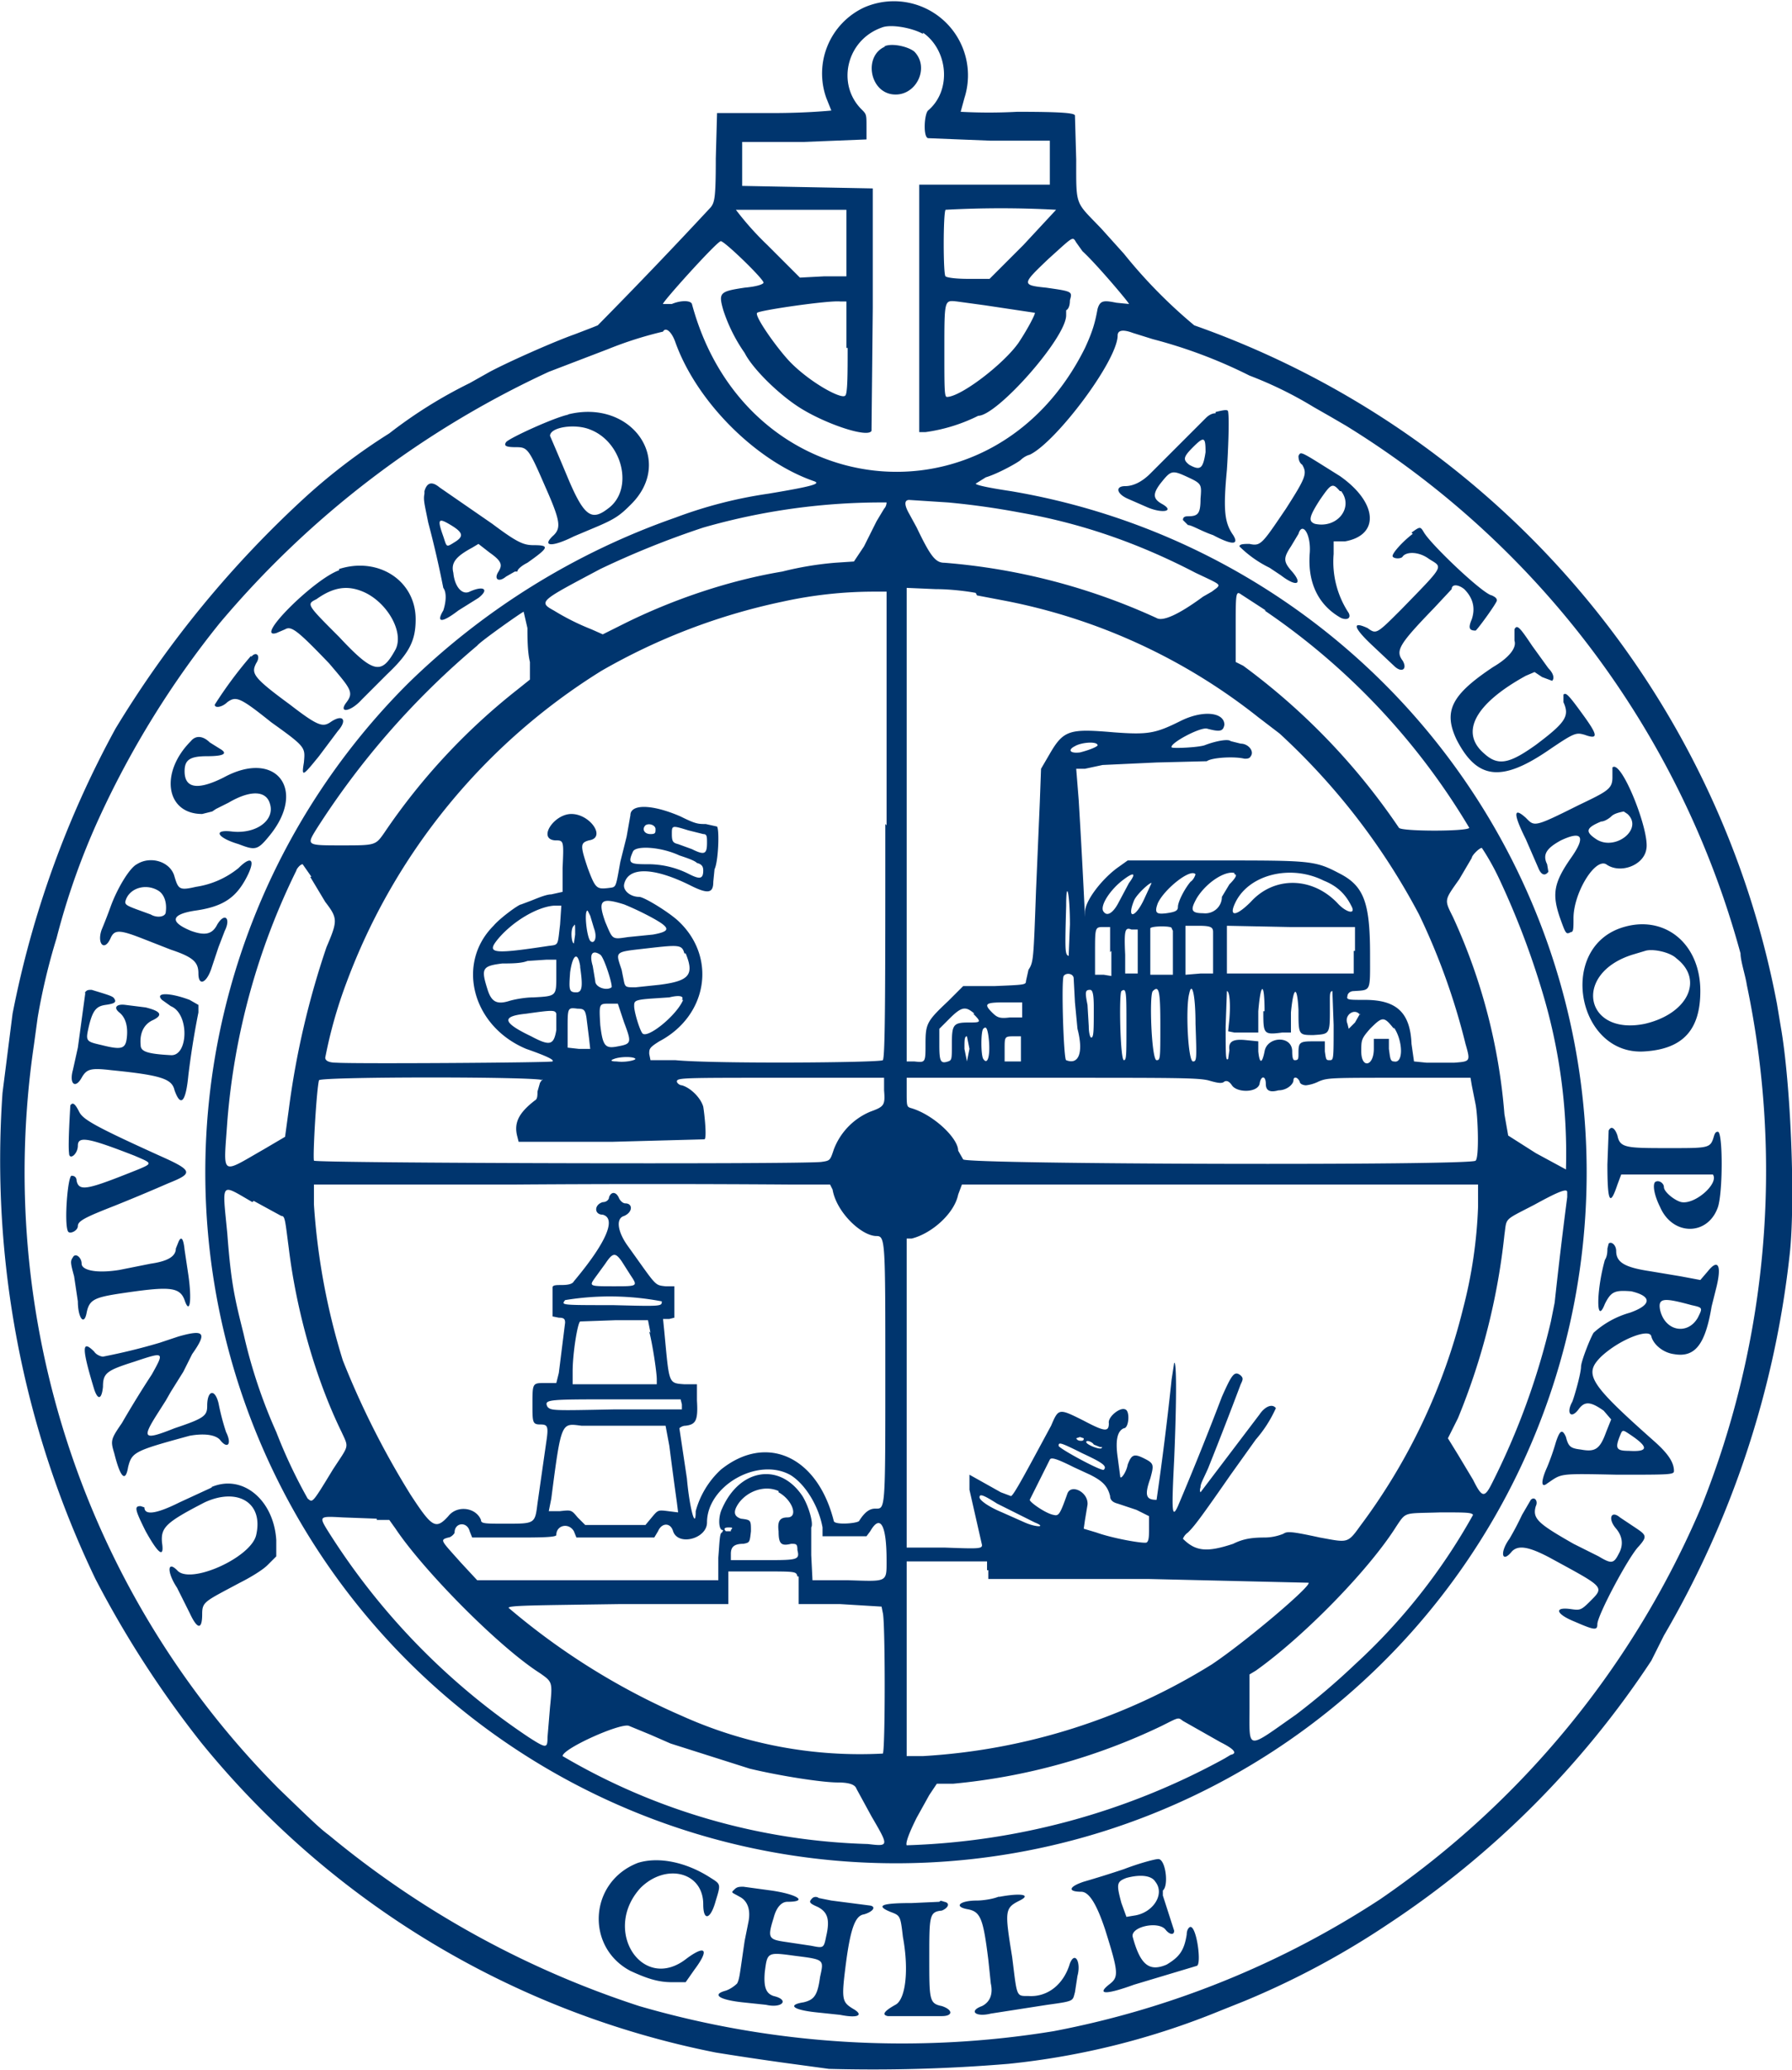 <svg xmlns="http://www.w3.org/2000/svg" width="142.7" height="164.8" display="block">
  <path fill="#00356e" fill-rule="evenodd" d="M68.8.6a5.8 5.8 0 0 0-3 7.2l.4 1s-1.9.2-4.6.2h-4.5l-.1 3.6c0 3.2-.1 3.5-.4 3.9a435.2 435.2 0 0 1-9 9.4l-.5.2-1.3.5c-1.7.6-5.3 2.2-6.8 3l-1.6.9a36.9 36.9 0 0 0-6.4 4 47.3 47.3 0 0 0-6.6 5A84 84 0 0 0 9.2 58 78.7 78.7 0 0 0 1 80.7L.2 87a77 77 0 0 0 7.4 38.7 81.7 81.7 0 0 0 8.4 13 70.4 70.4 0 0 0 41 24.7 248 248 0 0 0 6.8 1l2.2.3a130 130 0 0 0 14.3-.4 60.6 60.6 0 0 0 16.8-4.2l2-.8a65.6 65.6 0 0 0 11.4-6.1 73.6 73.6 0 0 0 21-21l1-2a76.6 76.6 0 0 0 10-30.2c.5-4.2.1-13.8-.7-18.3l-.3-1.8a71.4 71.4 0 0 0-46.4-54 40 40 0 0 1-5.6-5.7l-1.8-2c-2.1-2.2-2-1.7-2-5.5l-.1-3.5c0-.2-1-.3-4.6-.3a41 41 0 0 1-4.5 0l.3-1.1a5.9 5.9 0 0 0-8-7.2m4.7 2c2 1.4 2.3 4.6.4 6.2-.3.3-.4 2.1 0 2.2l5 .2h4.7v3.5H73.2v19.7h.5a13.5 13.5 0 0 0 4.2-1.3c1.5 0 7-6.2 7-8v-.4c.2-.1.3-.4.3-.8.2-.7.2-.7-1.9-1-2-.2-1.9-.3.2-2.3 2-1.8 1.9-1.8 2.2-1.3l.5.7c1.1 1 3.8 4.2 3.7 4.2l-1-.1c-1-.2-1.3-.2-1.5.5-.2 1.1-.4 1.8-1 3.1-7.3 14.7-27 12.5-31.3-3.5-.1-.3-.9-.3-1.6 0h-.7c-.2 0 4.3-5 4.6-5 .3 0 3.4 3 3.4 3.3 0 .1-.4.3-1.5.4-2 .3-2.1.4-1.7 1.8a12.9 12.9 0 0 0 1.7 3.4c.6 1.2 2.6 3.2 4.3 4.3 2 1.3 5.5 2.5 5.8 1.9l.1-9.8V15l-5.2-.1-5.2-.1v-3.5H64l5-.2v-1c0-1 0-1-.4-1.4-2-2-1.2-5.5 1.6-6.5.7-.3 2.4 0 3.3.5m-3 1c-1.7.7-1.3 3.5.5 3.8 1.9.3 3.1-2.1 1.8-3.4-.5-.4-1.8-.7-2.4-.4m-3 15.8V22h-1.8l-1.9.1-2.6-2.6a23.6 23.6 0 0 1-2.5-2.8h8.8v2.7m16.7-2.7l-2.6 2.8-2.7 2.7h-1.7c-1 0-1.7-.1-1.8-.2-.2 0-.2-5.1 0-5.3a81 81 0 0 1 8.8 0m-16.6 11c0 2 0 3.7-.2 3.8-.3.3-2.7-1-4.3-2.6-1-1-3-3.8-2.7-4 .2-.2 5.7-1 6.6-.9h.5v3.7m11-3.4l4 .6c.1 0-.5 1.2-1.3 2.4-1.2 1.7-4.6 4.3-5.7 4.3-.2 0-.2-.7-.2-3.7 0-4.1 0-4 1-3.9l2.2.3m-24.6 3c1.7 4.7 6.4 9.4 11 11 .6.2 0 .4-3.6 1a35.4 35.4 0 0 0-7.4 1.9 57.7 57.7 0 0 0-21.3 13.2 55 55 0 1 0 48-15.3c-2-.3-2.8-.5-2.8-.6l.8-.5c1-.3 2.6-1.2 2.8-1.4 0 0 .3-.3.7-.4 2.1-1 7-7.5 7-9.5 0-.4.4-.5 1.2-.2l1.6.5a39 39 0 0 1 7.7 2.9 31 31 0 0 1 5.1 2.5l1.4.8 1.2.7a71.3 71.3 0 0 1 31.4 42c0 .6.4 1.8.5 2.5a72 72 0 0 1-3.6 41.5 72 72 0 0 1-25.6 31.3 72.1 72.1 0 0 1-26 10.5 75 75 0 0 1-33-2 75.2 75.2 0 0 1-24.7-13.6c-.8-.6-1.4-1.2-4-3.7A69.6 69.6 0 0 1 2.7 83.2L3 81a49.8 49.8 0 0 1 1.5-6.3 57.2 57.2 0 0 1 3.4-9.6 73.6 73.6 0 0 1 9.6-15.5 75.8 75.8 0 0 1 26.2-20l4.7-1.8a30 30 0 0 1 4.4-1.4c.2-.4.7 0 1 .9m43 5.6c-.4 0-.7.3-.8.4l-2 2-2.4 2.4c-.7.7-1.4 1-2 1-.8 0-.7.6.2 1l1.6.7c1.2.5 2.2.3 1.1-.3-.7-.4-.7-.8-.1-1.6.8-1 .9-1.1 2-.6 1.3.6 1.3.6 1.2 1.8 0 1.2-.2 1.4-1 1.4-.3 0-.4.1-.4.3l.4.4c.3 0 1.1.5 2 .8 1.5.8 2.1.8 1.6 0-.7-1-.8-2-.5-5.2.1-1.5.2-4 .1-4.6 0-.2-.2-.2-1 0m-51.5.2c-1.1.2-4.8 1.9-5 2.2-.2.3 0 .4.8.4.9 0 1 .1 2.3 3.1 1.2 2.7 1.3 3.3.7 3.9-1 .9-.2 1 1.6.1l1.9-.8c1.4-.6 1.8-.9 2.6-1.7 3.6-3.5.1-8.5-5-7.2m1.8 1.2c2.6 1 3.5 4.8 1.4 6.3-1.3 1-1.9.6-3.2-2.5a277.2 277.2 0 0 0-1.4-3.3c0-.7 2-1 3.2-.5M96 36c-.2 1.3-.4 1.5-1.3 1-.5-.4-.5-.6.3-1.4.9-.9 1-.8 1 .4m7.4.3c0 .1 0 .5.3.7.4.7.3 1-1.3 3.5-1.9 2.8-2 3-2.9 2.8-.4 0-.8 0-.8.2a9 9 0 0 0 2.4 1.7l.9.6c1.3 1 1.8.7.8-.4-.6-.7-.6-1 0-1.9l.6-1c.3-1 1 0 .9 1.5-.2 2.4.7 4.2 2.5 5.2.5.2.8 0 .6-.4a7.4 7.4 0 0 1-1.2-4.7v-1h.9c2.8-.5 2.6-3.1-.4-5.2-3.2-2-3.1-2-3.3-1.6m-69.6 3c-.1.5 0 .8.3 2.3a81.2 81.2 0 0 1 1.2 5.2c.3.4.2 1.2 0 1.8-.6 1-.1 1 1.2 0l1.6-1c.9-.7.4-1-.7-.5-.6.3-1.2-.4-1.3-1.5-.2-.8.2-1.3 1.5-2l.5-.3.9.7c1 .7 1 1 .7 1.5-.4.6 0 .9.6.4l.7-.4h.2c0-.2.4-.5.8-.7 1.7-1.2 1.8-1.4.5-1.4-.8 0-1.3-.2-3.3-1.7L35 38.8c-.6-.5-1-.4-1.2.3m73 0c1 1.3-.3 3-2.1 2.6-.5-.2-.5-.5.4-1.9.9-1.3 1-1.4 1.6-.7m-36.1.9s0 .3-.2.5l-.6 1-1 2-.8 1.2-1.5.1a25.9 25.9 0 0 0-4.2.7c-4.2.7-8.7 2.2-12.7 4.2l-1.6.8-.9-.4a19 19 0 0 1-3-1.5c-1.3-.7-1-.8 3.7-3.3A70 70 0 0 1 56 42 51.5 51.5 0 0 1 70.6 40m4.9 0a61.6 61.6 0 0 1 5.7.8c4.6.8 9.2 2.3 14 4.8 1.9.9 2 .9 1.7 1.2l-.4.3-.7.4c-1.9 1.4-3.2 2-3.7 1.7a50 50 0 0 0-16.9-4.4c-.7 0-1.1-.5-2.2-2.8l-.6-1.1c-.4-.7-.4-1.1 0-1.1l3.1.2m-39.6 1.8c1 .6 1 .9.4 1.3-.8.5-.7.5-1-.4-.5-1.4-.4-1.5.6-.9m76.6.7c-.8.6-1.7 1.6-1.6 1.8.1.2.7.2.8 0 .3-.4 1.3-.4 2.1.2 1.1.7 1.3.4-2.2 4-2 2-2 2-2.7 1.5-1.3-.6-1.1 0 .4 1.4L111 53c.6.6 1.1.3.7-.4-.6-.8-.3-1.3 2.5-4.2l1.4-1.5c0-.4.5-.4 1 0 .7.7.9 1.5.6 2.4-.3.7-.2.9.3.9.1 0 1.7-2.2 1.7-2.4 0-.2-.2-.3-.4-.4-.7-.1-4.8-4-5.4-5-.3-.5-.3-.5-1 0M27 45.4c-2 .7-6.8 5.5-5 5l.7-.3c.5-.3 1 .1 3.5 2.7 1.7 2 2 2.3 1.4 3.1-.7.9.3.8 1.2-.2l2-2c1.8-1.7 2.3-2.7 2.3-4.4 0-3.1-3-5-6.1-4m1.9 1.8c1.9.8 3.3 3.2 2.6 4.6-1.1 2-1.7 2-4.5-1-2.6-2.6-2.6-2.6-1.8-3 1.4-1 2.5-1.1 3.7-.6m41.6 18.5c0 12.8 0 18.6-.2 18.8-.2.2-13.4.3-16.5 0h-2l-.1-.5c0-.4 0-.5.8-1 3.8-2 4.6-6.6 1.6-9.5-.7-.7-2.8-2-3.2-2-.7 0-1.3-.5-1.2-1C50 69 52 69 55 70.5c1.4.7 1.8.6 1.8-.3l.1-1c.3-.6.4-3.1.2-3.4l-.9-.2c-.6 0-.8 0-2-.6-2.3-1-4-1-4-.1l-.3 1.7-.5 2c-.4 2.2-.3 2-1 2.1-.9.1-1 0-1.6-1.6-.6-1.8-.6-2 .1-2.2 1.4-.2.1-2.1-1.4-2.1-1.4 0-2.7 2-1.3 2.1.7 0 .7 0 .6 2.2V71l-.9.2c-.4 0-1.1.3-1.6.5l-.8.3c-.2 0-1.7 1.1-2.2 1.7-3 3-1.7 8 2.6 9.8 2 .7 2.2.9 2.1 1-.1.1-16 .2-17.2.1-.7 0-.9-.2-.9-.4a36.7 36.7 0 0 1 1.7-6 49.5 49.5 0 0 1 20.3-24.8 49.2 49.2 0 0 1 14.4-5.5 34 34 0 0 1 7.3-.8h1v18.6m7.2-18.3l2.1.4a46.7 46.7 0 0 1 20.3 9.3l1.7 1.3a53.5 53.5 0 0 1 11.1 14.4 53 53 0 0 1 3.7 10.3c.4 1.4.4 1.4-.9 1.5h-2.2l-1-.1-.2-1.4c-.1-2.5-1.2-3.5-3.7-3.5-1.3 0-1.5 0-1.4-.3 0-.2.2-.4.5-.4 1.4-.1 1.3.1 1.3-2.9 0-4.2-.5-5.5-2.5-6.5-1.9-1-2.3-1-9.8-1h-7l-.7.5c-1.3.9-2.7 2.7-2.7 3.6v.4a715 715 0 0 0-.5-9.3l-.2-2.5h.7l1.4-.3 4.3-.2 4-.1c.4-.3 2.2-.4 3-.2.2 0 .4 0 .5-.2.3-.4-.2-1-.8-1L98 59c-.2-.2-1.2 0-2 .3-.4.2-2.6.3-2.7.2-.2-.3 2.2-1.6 2.8-1.5 1.1.3 1.3.2 1.4-.3 0-1-1.7-1.2-3.5-.3-2 1-2.6 1.1-5.3.9-3.5-.3-4-.2-5.1 1.7l-.7 1.2-.1 2.7-.3 7c-.2 5.5-.2 5.7-.6 6.3l-.2.9c0 .3-.1.3-2.5.4h-2.5l-1.2 1.2c-1.7 1.6-1.8 1.8-1.8 3.4 0 1.5 0 1.5-.9 1.4h-.6V46.8l2.3.1c1.3 0 2.7.2 3.2.3m23 1.4A54.7 54.7 0 0 1 117 65.9c-.1.3-5.4.3-5.6 0A52.5 52.5 0 0 0 99 53l-.6-.3V50c0-2.6 0-3 .4-2.7l2 1.3M42 50c0 .7 0 1.9.2 2.7v1.4l-1 .8a50.4 50.4 0 0 0-10.6 11.4c-.7 1-.7 1-3.4 1-2.8 0-2.8 0-2-1.3a64.2 64.2 0 0 1 12.8-14.6c.2-.3 3.6-2.7 3.7-2.7l.3 1.3m78.6 0v1c.2.6-.5 1.4-1.7 2.1-3.3 2.2-4 3.5-2.9 5.8 1.6 3.1 3.5 3.4 7.2.9 2.2-1.5 2.3-1.5 3-1.3 1.1.4 1 0 0-1.4-1.3-1.8-1.5-2-1.7-1.8v.6c.5 1.1.2 1.6-2.2 3.4-2.1 1.5-3 1.7-4.1.7-2-1.7-.7-4 3.3-6.2l.7-.3.6.4.8.3c.2-.2.1-.6-.3-1l-1.3-1.8c-1-1.5-1.2-1.7-1.4-1.3M20 52.2a33.1 33.1 0 0 0-2.9 3.9c0 .3.6.2 1-.2.7-.5 1-.4 3.5 1.6 2.8 2 2.7 2 2.6 3.2-.2 1.2-.1 1.1 1.2-.5l1.5-2c.8-.9.4-1.4-.6-.7-.6.4-1 .3-3.2-1.4-3-2.2-3.1-2.5-2.7-3.3.4-.6 0-1-.4-.5M15.2 59c-2.5 2.5-2 5.8.9 5.8l.8-.2.3-.2 1-.5c1.7-1 3-1 3.3.1.4 1.3-1.1 2.4-3 2.2-1.6-.2-1.2.5.5 1 1.3.5 1.5.5 2.4-.6 3.1-3.7.6-7-3.6-4.7-2 1-3.1.9-3.1-.5 0-.9.4-1.2 1.8-1.2 1.3 0 1.7-.2 1-.6l-.8-.5c-.5-.5-1.1-.6-1.5-.1m72.2.3c.1.1-.6.4-1.4.6-.8.1-1-.2-.4-.5.5-.3 1.7-.4 1.8-.1m41 1.8v.8c0 .9-.4 1.1-2.7 2.2-3.6 1.8-3.5 1.7-4.2 1-1-.9-1-.3 0 1.7l1 2.3c.2.5.5.7.8.3l-.1-.6c-.4-.8 0-1.3 1.1-1.9 1.7-.8 2-.3.8 1.4-1.4 2-1.5 2.9-.9 4.7.5 1.4.5 1.4.9 1.2.2 0 .2-.3.2-1.1 0-2 1.7-4.8 2.6-4.3 1.1.8 3 .1 3.2-1.2.3-1.4-2-7.2-2.7-6.5m1.2 3.7c1.3 1.2-1 3-2.5 2-.9-.6-.8-.9.4-1.4.3 0 .7-.3.8-.4.2-.2.5-.3 1-.4l.3.2M52.2 66c0 .3 0 .4-.4.4-.5 0-.7-.4-.4-.7.3-.2.8 0 .8.3m2.6.1l1.2.3c.3 0 .3.2.3.7 0 .9-.2 1-1.2.5l-1.1-.4c-.4-.1-.5-.2-.5-.8 0-.7 0-.7 1.3-.3m-.7 2c.6.2 1.2.4 1.4.6.4.1.5.3.5.6 0 .7-.3.7-1.1.3a7.2 7.2 0 0 0-3.4-.8c-1.4 0-1.5-.1-1.1-1 .2-.5 2.2-.4 3.7.3m65.3 1.9a64.7 64.7 0 0 1 3.4 8.9 44.6 44.6 0 0 1 1.9 14.2l-2.4-1.3-2.2-1.4-.3-1.7a46.2 46.2 0 0 0-4.1-15.7c-.7-1.4-.7-1.3.5-3l1-1.7c0-.2.6-.8.8-.8 0 0 .7 1 1.4 2.5M10.9 68.8c-.6.3-1.6 2-2.1 3.4a39 39 0 0 1-.7 1.8c-.4 1.1.2 1.8.7.7.3-.7.7-.7 2.5 0l2.3.9c1.8.6 2.2 1 2.2 1.9 0 1 .6.8 1-.3l.6-1.8.5-1.3c.5-1 0-1.5-.6-.5-.4.8-1 .9-2.1.5-1.7-.7-1.6-1.3.3-1.6 2.2-.3 3.2-1 4-2.4.9-1.6.6-2.1-.5-1a7 7 0 0 1-3.4 1.5c-1.3.3-1.4.2-1.7-.8-.3-1.2-1.9-1.7-3-1m13.8 1l1.2 2c1 1.3 1 1.5.1 3.6A66.7 66.7 0 0 0 23 88.3l-.3 2.2-1.7 1c-3.5 2-3.2 2.2-2.9-2.2a55 55 0 0 1 5.5-20c0-.1.3-.5.5-.5l.7 1m70.4-.2s-.1.4-.4.6c-.5.6-1 1.6-1 2 0 .3-.2.4-.9.5-.8.1-1 0-.7-.8.5-1.1 2.6-2.8 3-2.3m3.1 0c.2 0 .2.2-.4.8l-.6 1c0 .8-.7 1.4-1.5 1.3-1 0-1-.3-.5-1.2.8-1.3 2.3-2.2 3-2m7.1.6c1 .4 1.7 1 2.2 2 .4.7-.3.6-1-.1-2-2.2-5.1-2.3-7-.2-1.2 1.2-1.8 1.2-1.2 0 1.1-2.2 4.4-3 7-1.7m-15.5.2l-.8 1.5c-.4.8-.9 1.2-1.2.8-.4-.4.5-1.8 1.6-2.6.8-.6 1-.5.4.3m1.2 1.3c-.7 1.5-1.4 1.6-.8.1.2-.5 1.3-1.5 1.4-1.4l-.6 1.3m-78.5-.7c.5.3.7 1 .6 1.7 0 .4-.7.5-1.2.2l-1.1-.4c-.8-.3-1-.4-.9-.7.3-1 1.6-1.4 2.6-.8m72.6 2.7l-.1 2.5c-.3-.1-.3-.4-.2-4 0-2.2.3-1 .3 1.5M49.7 72c1 .4 2.6 1.2 3.1 1.6.5.4.3.6-.8.8l-2 .2c-1.3.2-1.2.2-1.8-1.2-.6-1.7-.4-2 1.5-1.4m-5.1 1.6c-.2 1.7-.1 1.6-.9 1.7-4.6.7-5 .6-4-.6 1.2-1.4 3.1-2.5 4.4-2.6h.6l-.1 1.5m2.4-.7l.3 1c.3.8 0 1.3-.3 1-.3-.4-.5-2.5-.2-2.4l.2.4m-1.2 1.5l-.1.7c-.2 0-.3-1.2 0-1.4.1-.2.1-.1.1.7m83.2-.5c-5 1.8-3.3 10.2 2 9.8 3-.2 4.4-1.7 4.4-4.8 0-3.9-3-6.2-6.4-5m-40.5 1.8v2l-.6-.1h-.7v-1.8c0-2 0-2 .7-2h.5v2m2.2-.1v1.8h-1V76c-.1-2 0-2.2.5-2h.5v1.8m2.8-1.7V77.6H91.6v-1.7-2c.1-.2 1.8-.2 1.7 0m3.3.3v3.3h-1l-1.2.1v-3.9h1c1 0 1.2.1 1.2.5m11.2 1.5v1.8H97.7v-3.8l5 .1h5.2v1.9m-53.3.2c.7 1.7.3 2.2-2.1 2.5l-1.9.2c-.7 0-.8 0-.9-.4l-.2-1c-.5-1.5-.6-1.4 2-1.7 2.6-.3 2.8-.3 3 .4m79 .4c2.2 1.7.9 4.4-2.5 5.2-4.8 1-5.8-4-1-5.5l1-.3c.6-.2 2 .1 2.5.6M47.8 76c.3.2 1 2.4.9 2.6-.4.3-1.3 0-1.3-.5l-.2-1.2c-.3-1 0-1.3.6-.9m-1.6 1c.2 1.4.2 2-.3 2-.6 0-.6-.2-.5-1.6.2-1.4.6-1.7.8-.5m-1.9.8c0 1.6 0 1.6-1.8 1.7-.8 0-1.7.2-2 .3-1 .3-1.4 0-1.7-1-.5-1.6-.4-1.8 1.2-2 .7 0 1.5 0 2-.2l1.5-.1h.8v1.3m41.2.2l.1 1.9.2 2.1c.5 1.9.1 2.9-.9 2.5-.2 0-.4-6.3-.2-6.7.2-.3.8-.2.8.2M6.8 79l-.6 4.4-.4 1.8c-.3 1.1.2 1.5.7.6.4-.7.7-.8 2.4-.6 4 .4 4.8.7 5 1.6.5 1.4.9.9 1.1-1.2a66 66 0 0 1 .8-5V80l-.7-.4c-1.6-.6-2.8-.6-2.2 0l.7.5c1.5.6 1.4 4 0 3.9-1.9-.1-2.4-.3-2.4-.8-.1-1 .3-1.7 1-2 .8-.4.6-.7-.6-1L10 80c-.7-.1-1 .2-.5.6.5.4.7 1.1.6 2-.1.9-.4 1-2 .6-1.3-.3-1.3-.3-1-1.6.3-1.2.6-1.5 1.3-1.6.7-.1.9-.2.7-.5-.1-.2-.5-.3-1.8-.7-.3 0-.4 0-.6.3m80.4 1.1c0 1.8 0 2.4-.2 2.4-.1 0-.2-.4-.2-.9l-.1-1.7c-.2-1-.2-1.2.2-1.2.2 0 .3.3.3 1.4m2.6 1.4c0 2.4 0 2.8-.2 2.8-.3 0-.4-5.3-.2-5.5.4-.3.4.1.4 2.7m2.7 0c0 2.7 0 2.8-.3 2.8-.4 0-.6-5.2-.3-5.5.5-.5.6 0 .6 2.7m2.8-.1c.1 2.8.1 3-.2 3-.4 0-.6-4.3-.3-5.4.2-1 .5 0 .5 2.4m5.4-1c0 1.8 0 1.9 1.5 1.7h.7v-1.6c.2-2.1.5-2.2.6-.2 0 2 0 2 1.2 2 1.4-.1 1.3 0 1.3-2.8 0-.4 0-.7.2-.7l.1 2.7c0 2.7 0 2.8-.3 2.8s-.3 0-.4-.7v-.8h-1c-1 0-1.1.1-1.1.9 0 .5 0 .6-.3.6-.1 0-.2-.1-.2-.7 0-1.3-2-1.2-2.2 0-.2 1-.4 1-.5 0v-.8l-1-.1c-1-.1-1.4.1-1.3.8l-.1.7c-.2.2-.2-.3-.2-2.6l.1-2.8c.2 0 .3.9.2 2.2l-.1 1 .5.1H100.2v-1.7c.2-2.4.5-2.3.5 0m-46.3-.9c-.5 1.2-2.7 3-3.2 2.7-.2-.1-.7-1.7-.7-2.2 0-.4 0-.5 1.3-.6l1.5-.1c.8-.2 1.2-.1 1 .2m27.1.8v.6h-1c-.8.1-1 0-1.4-.4-.7-.7-.5-.8 1-.8h1.4v.6m-31.7 1c.6 1.6.6 1.7-.5 1.9-1 .2-1.2 0-1.4-1.7-.1-1.7-.1-1.7.7-1.7h.7l.5 1.5m-3-.4l.2 1.6.1.9h-.9l-.9-.1v-1.5c0-1.7 0-1.7.8-1.6.5 0 .6.1.7.7m30.8-.3c.7.7.6.7-.4.7-1.2 0-1.3.2-1.3 1.7 0 1.2 0 1.3-.3 1.4-.6.2-.7 0-.7-1.3v-1.3l.8-.8c1-1 1.3-1 2-.4m-33.3 0V82c-.2 1.2-.5 1.3-2 .5-2.3-1.1-2.4-1.6-.4-1.8 2.1-.3 2.3-.3 2.4 0m64 0l-.4.7-.5.5-.1-.4c-.3-.7.6-1.3 1-.7m2.7 1c.7 1 .8 2.9 0 2.7-.3 0-.3-.3-.4-1v-.8h-1.2v.8c0 1.4-1 1.6-1 .2 0-.9 0-1 .7-1.8 1-1 1.1-1 1.9 0m-32.3.5c.2 1.4 0 2.5-.4 1.9-.2-.3-.2-2.2 0-2.4.2-.2.3-.1.4.5m-1.5 1.1l-.2 1-.2-1c0-.7 0-1 .2-1l.2 1m4.1 0v1H80v-1c0-1 0-1 .8-1h.5v1m-30.7.8c0 .1-.8.3-1.5.2-.5 0-.5-.1-.2-.2.5-.2 1.6-.2 1.7 0m-7.4 1.6l-.2.3-.2.7c0 .3 0 .6-.2.7-1.3 1-1.7 1.8-1.4 2.9l.1.4h7.4l7.4-.2c.2-.1 0-2-.1-2.6-.2-.7-1-1.5-1.7-1.7-.2 0-.4-.2-.4-.3 0-.3.4-.3 8.2-.3h8.3v1c.1 1.2 0 1.3-1.1 1.7a5.3 5.3 0 0 0-2.9 3c-.3.9-.3.9-1 1-1.8.2-40.2.1-40.4-.1-.1-.4.2-5.6.4-6.4.1-.3 17.8-.3 17.8 0m53 0c.7.2 1.1.3 1.3.1.2-.1.4 0 .6.3.4.6 2 .6 2.2-.1.1-.7.5-.7.5 0 0 .5.3.7 1 .5.7 0 1.2-.5 1.2-.8 0-.3.3-.3.5.1 0 .2.3.3.5.3a3 3 0 0 0 1-.3c.7-.3 1-.3 6.4-.3h5.7l.1.6.3 1.5c.2 1 .3 4.3 0 4.5-.2.4-40.4.3-40.8-.1l-.4-.7c0-1-2-2.9-3.8-3.4-.3-.1-.3-.2-.3-1.3v-1.1h11.4c10 0 11.7 0 12.6.2M5.6 88c0 .1-.2 3.1-.1 3.8 0 .6.7.1.7-.6 0-.8.9-.6 4.5.8 1.4.6 1.5.6.3 1.1-4 1.6-4.7 1.8-4.9.9 0-.2-.1-.4-.4-.4-.3 0-.6 3.7-.3 4.4.1.3.8 0 .8-.4s.6-.7 2.9-1.6a153.9 153.9 0 0 0 4.3-1.8c2-.8 2-1-.7-2.2-5.3-2.4-6.1-2.9-6.4-3.5-.3-.6-.5-.8-.7-.5M128.1 90l-.1 2.7c0 3 .2 3.4.8 1.6l.3-.8h7.3c.5.7-1.4 2.4-2.5 2.2-.5-.1-1.4-.8-1.4-1.2 0-.3-.4-.6-.7-.4-.2.2-.1 1 .4 2 1 2.3 3.8 2.3 4.6 0 .4-1.2.4-6 0-6-.1 0-.2 0-.3.3-.3 1-.3 1-3.5 1-3.5 0-4 0-4.2-1-.2-.6-.5-.8-.7-.4m-65 4.3h3l.2.4c.3 1.8 2.3 3.7 3.5 3.7.7 0 .7.4.7 11 0 11 0 10.7-.8 10.7-.4 0-.8.2-1.3 1-.3.2-1.9.3-2 0-1.3-5.2-5.4-7-9-4.1a7 7 0 0 0-2 3.3c0 1.6-.5-.3-.7-2.6l-.6-4s.2-.2.5-.2c.8-.1 1-.4.9-2v-1.3h-1c-1.3-.1-1.2 0-1.6-4.2l-.1-1h.5l.4-.1v-2.5H53c-.9-.1-.7 0-3-3.2-.8-1.1-1-2.2-.3-2.4.7-.3.7-1 .1-1-.2 0-.4-.2-.5-.4-.2-.5-.6-.6-.8-.1 0 .2-.2.4-.5.4-.7.2-.7 1 0 1 1.1.3.3 2.2-2.3 5.3-.1.2-.4.3-1 .3-.4 0-.7 0-.7.2v2.3l.5.1c.4 0 .5.1.5.4l-.5 4-.2.8h-.9c-1 0-1 0-1 1.7 0 1.4 0 1.6.6 1.6s.7.1.5 1.4l-.7 4.9c-.2 1.6-.2 1.6-2.5 1.6-1.7 0-2 0-2-.3-.4-1-1.9-1.2-2.6-.3-1 1.1-1.3.9-3-1.7a67.2 67.2 0 0 1-5.4-10.7A53.6 53.6 0 0 1 25 95.9v-1.6h15.9a1537.5 1537.5 0 0 1 22.1 0m54.7 1.8a37.4 37.4 0 0 1-1.2 8.1 48 48 0 0 1-8.2 17.3c-1 1.4-1 1.3-3.2.9-2.3-.5-2.6-.5-2.9-.3a4 4 0 0 1-1.5.3c-1 0-1.7.1-2.5.5-2.1.7-3 .6-4-.4 0 0 .1-.3.4-.5.5-.5.9-1 3.4-4.6l2-2.8a10 10 0 0 0 1.6-2.5c-.3-.4-.9-.1-1.3.5l-4.7 6.2s-.1-.1 0-.4c0-.3.2-.6.6-1.5a333.7 333.7 0 0 0 2.6-6.7c.2-.4.2-.5 0-.7-.5-.4-.7-.1-1.5 1.7a258 258 0 0 1-3.5 8.7c-.5 1.1-.5.3-.3-3.7.2-4.7.2-7.9 0-7.7l-.2 1.3a251 251 0 0 1-1.2 9.6c-.8 0-1-.3-.5-1.7.3-1.1.3-1.2-.5-1.6-.8-.4-1-.3-1.3.5-.1.6-.6 1.3-.6.9L89 116c-.2-1.4 0-2.1.5-2.3.4 0 .5-1.4.1-1.5-.4-.2-1.4.6-1.3 1.1 0 .7-.3.7-2-.2-2-1-2-1-2.6.4-2 3.7-3 5.6-3.2 5.6l-.8-.3-2.5-1.4v1.2l1 4.4c0 .3-.3.3-3 .2h-3V98.6h.4c1.6-.4 3.4-2 3.7-3.5l.3-.8h41.1V96m-97.5-.4l2.2 1.2c.3 0 .3.3.6 2.6.6 4.9 2.1 10.3 4.2 14.6.6 1.3.6 1-.7 3-1.7 2.8-1.6 2.6-2 2.3A40.9 40.9 0 0 1 22 114a41.3 41.3 0 0 1-2.6-7.8c-.7-2.8-1-4-1.3-8-.4-4.2-.6-4 2-2.5m104.7-.7v.3a390.7 390.7 0 0 0-1 8.4l-.3 1.5a57.7 57.7 0 0 1-4.7 12.9c-.6 1.2-.8 1.1-1.5-.3l-1.2-2-.8-1.3.8-1.6a53 53 0 0 0 3.7-14.6c.2-1.4-.1-1.1 2.4-2.4 2-1.1 2.6-1.3 2.6-1M14.2 98.9l-.2.5c0 .6-.6 1-2 1.2l-2.5.5c-1.9.3-3 0-3-.5s-.5-.9-.7-.5c-.2.3-.2.4.1 1.5l.3 2c0 1.3.5 2 .7.9.2-1 .6-1.2 2.5-1.5 4-.6 4.9-.6 5.3.5.4 1.2.6.1.3-2l-.3-2c-.1-1-.3-1.1-.5-.6m113.9.1l-.1.4c0 .2 0 .6-.2.9-.7 2.5-.7 5.3 0 3.5.5-1 .8-1.1 2.1-1 1.7.4 1.6 1.1-.1 1.7a7.2 7.2 0 0 0-2.9 1.6c-.3.5-1 2.3-1 2.7 0 .5-.5 2.3-.7 2.8-.5.9-.1 1.4.5.6.5-.7 1-.6 2 .1l.6.7-.4 1c-.5 1.4-.9 1.6-2 1.4-.8-.1-1-.2-1.2-1-.3-.7-.5-.5-.8.4a19 19 0 0 1-.7 2c-.5 1.1-.5 1.7 0 1.3 1.2-.8.8-.8 5.6-.7 4.2 0 4.5 0 4.5-.3 0-.7-.5-1.4-1.5-2.3-5.3-4.7-5.7-5.4-4.3-6.8 1.5-1.4 3.9-2.3 4-1.6.2.7 1 1.3 1.8 1.4 1.7.3 2.5-.8 3-3.8l.4-1.6c.4-1.7.1-2.2-.7-1.2l-.6.7-1.6-.3-2.4-.4c-2-.3-2.7-.7-2.7-1.6 0-.5-.4-.8-.6-.6m-78.6 1.4l.7 1.1c.6.9.6.9-1.3.9-2 0-2 0-1.5-.7l.8-1.1c.6-.9.8-.9 1.3-.2m3.2 3.2c0 .4 0 .4-3.9.3-4.2 0-4.1 0-3.8-.4a22 22 0 0 1 7.7.1m82 .3c.9.2.9.2.5 1-.8 1.4-2.6 1.1-3-.6-.2-1 .3-1 2.5-.4m-83 2.1c.3 1.2.6 3.3.6 3.8v.4H45.6v-1c0-1.5.4-3.9.6-4l2.8-.1h2.6l.2 1m-37.6.3l-1.5.5a48 48 0 0 1-4.5 1.1c-.1 0-.5-.1-.7-.4-1-1-1-.3 0 3 .3.9.6.8.7-.2 0-1.1.3-1.3 2.5-2 2.4-.8 2.4-.8 1.4 1a83.5 83.5 0 0 0-2.4 3.9c-.9 1.3-.9 1.4-.6 2.4.5 2 .9 2.3 1.1 1.1.3-1.2.5-1.3 4.9-2.5 1.1-.2 2-.1 2.4.3.6.8 1 .4.5-.6a19 19 0 0 1-.6-2.3c-.3-1.2-.9-1-.9.2 0 .8-.2 1-2.6 1.8-2.5 1-2.6.8-1.4-1.1l.7-1.1.4-.7 1-1.6.7-1.4c1.2-1.7 1-2-1.1-1.4m40.1 5.4v.4h-5.4c-4.9.1-5 .1-5.3-.2-.3-.6 0-.6 5.4-.6h5.2l.1.4m-4.3 1.7h3l.3 1.6a369.2 369.2 0 0 0 .6 4.5l.1.8-.8-.1c-.8-.1-.8-.1-1.3.5l-.5.6h-4.8l-.6-.6c-.5-.6-.5-.6-1.4-.5h-.9l.2-1c.8-6.2.8-6 2.4-5.8H50m79.8.7c1.5 1 1.5 1.4-.1 1.3-1 0-1.1-.2-.7-1.2.2-.5.2-.5.8-.1m-43.5.3c0 .1 0 .2-.2.2-.1 0-.3 0-.4-.2l.3-.1.3.1m.8.5l.5.2c.2 0 .2 0 .1.1-.2.1-1.2-.3-1.2-.5s.5 0 .6.2m-.9.7c1.5.7 2 1 1.7 1.3-.1.2-3.6-1.7-3.6-1.9 0-.3.1-.3 1.9.6m-.7 1.1l1.3.6c1 .5 1.4.9 1.6 1.7 0 .3.2.5.6.6l1.5.5 1 .5v1c0 .5 0 1-.2 1.1-.2.1-2.6-.3-4-.8l-1-.3.1-.7.2-1.2c.1-1-1.3-1.7-1.6-.9-.6 1.7-.7 1.8-1.1 1.7-.6-.1-1.9-1-1.9-1.2l1.6-3.2c.1-.2.5-.1 1.9.6m-22.6.6c1.2.7 2.3 2.5 2.6 4.2v.7H69l.3-.4c.8-1.4 1.3-.5 1.3 2.3 0 1.8.1 1.7-3.1 1.6h-2.8l-.1-2v-2.2c.2-.3-.2-1.7-.7-2.5-1.8-2.7-5-2.2-6.4 1-.3.6-.3 1.6 0 1.7.1 0 .1 0 0 .2-.2 0-.2.8-.3 2v1.8H38l-1.3-1.4c-1.6-1.8-1.7-1.8-1-2 .2 0 .5-.3.5-.4 0-.8 1-.9 1.2-.1l.2.5H41c1.8 0 3.3 0 3.3-.2 0-.8 1-1 1.4-.3l.2.5H52.1l.3-.5c.3-.7 1-.7 1.2 0 .4 1.2 2.7.6 2.7-.7 0-2.9 4-5.2 6.6-3.8m-46 1l-2.6 1.2c-2 1-2.8 1-2.8.4l-.3-.1c-.5 0-.5.2.4 2 1 1.8 1.5 2.2 1.3.9-.1-1.2.3-1.6 3.4-3.2 2.6-1.2 4.7 0 4.1 2.6-.4 1.8-5.3 4-6.3 2.8-.8-.8-.8.2 0 1.4l1 2c.6 1.3 1 1.4 1 .1 0-1 .2-1 3-2.5.8-.4 1.8-1 2.2-1.4l.7-.7v-1.3c-.2-3.2-2.7-5.3-5.2-4.2m45.2.4c1.1.6 1.6 2 .7 2-.6 0-.8.3-.7 1.1 0 1 .2 1.2 1 1 .4 0 .5 0 .5.5.2.8 0 .8-2.7.8h-2.6v-.5c0-.5.2-.8 1-.8.5-.1.5-.1.6-1 0-.9 0-.9-.8-1-.6-.2-.6-.6-.2-1.2.7-1 2.1-1.5 3.2-1m17.4 1l3 1.5c1 .4.1.4-.8 0l-1.8-.8c-1.2-.5-1.8-1-1.8-1.2 0-.3.3-.2 1.4.5m42.5-.3l-.7 1.2a23 23 0 0 1-1 1.9c-.8 1.1-.6 2 .2 1 .5-.5 1.3-.4 3 .5 4.4 2.4 4.4 2.3 3.2 3.5-.7.7-.8.7-1.5.6-1.4-.2-1.2.4.3 1 1.6.7 1.8.7 1.8.2 0-.7 2.5-5.4 3.3-6.2.7-.8.6-.9-.3-1.5l-1.2-.8c-.7-.6-1 .1-.3.9.5.6.6 1.3.2 2-.4.8-.6.8-1.6.2l-2-1c-2.8-1.6-3.3-2-3-3 .2-.4-.1-.8-.4-.5m-4.6 1.2a47.5 47.5 0 0 1-9.4 11.9 56.2 56.2 0 0 1-4.7 4c-4 2.8-3.7 2.9-3.7-.6v-2.6l.5-.3c3.8-2.7 9-8 11.2-11.5.8-1.2.6-1 3.5-1.1 2 0 2.5 0 2.6.2M30 121h1l.5.7c2.2 3.3 8.2 9.4 11.5 11.5 1 .7 1 .7.8 2.7l-.2 2.4c0 .9-.1.9-1.5 0A54.8 54.8 0 0 1 26 121.7c-.6-1-.5-1 1.3-.9l2.7.1m28.2 1h-.4c-.2-.2-.1-.3.2-.3.3 0 .4 0 .2.2m20.5 3.2v.7h12.7l12.8.3c.3.2-5 4.7-7.7 6.5a48.9 48.9 0 0 1-23 7.3h-1.3v-15.5h6.4v.7m-15 .5v2.2h3.3l3.3.2.1.5c.2.7.2 11 0 11.2a34.5 34.5 0 0 1-16-3 55.1 55.1 0 0 1-13.8-8.6c0-.2 2-.2 8.8-.3H58v-2.6h2.7c2.7 0 2.7 0 2.8.4M94.2 137l3 1.7c1.2.6 1.3.9.8 1l-.5.3a56.2 56.2 0 0 1-25.3 6.9c-.1-.2.2-1 .8-2.2l1-1.8.6-.9h1.3a48.8 48.8 0 0 0 16.6-4.6c1.4-.7 1.3-.7 1.7-.4m-42.4 1.1l1.6.7 6.3 2c2.5.6 5.8 1.1 7 1.1 1 0 1.4.2 1.5.5l1.2 2.2c1.4 2.4 1.4 2.4-.3 2.2a50.7 50.7 0 0 1-24.3-7c0-.6 4.7-2.7 5.3-2.4l1.7.7m37.7 10.7a83 83 0 0 1-3.2 1c-1.2.4-1.3.8-.2.8.6 0 1.2.9 1.9 3 1.1 3.5 1.1 3.8.3 4.4-1 .8-.2.8 2 0l5-1.5c.4-.1 0-3.1-.5-3.1-.1 0-.3.2-.3.6-.2 1.3-.6 1.8-1.6 2.4-1.4.6-2.1 0-2.7-2.2-.2-.8 2-1.3 2.6-.6.3.4.7.5.7.1l-.9-2.8v-.4c.5-.4.2-2.6-.4-2.5-.2 0-1.4.3-2.7.8m-38.7-.5c-3.9 1.5-4.2 6.7-.6 8.6 1.3.6 2.2.9 3.3.9h1.1l.7-1c1.2-1.6.9-2-.6-.9-3.5 2.8-6.8-2.2-3.7-5.6 2-2 5-1.3 5 1.3 0 1.4.6 1.2 1-.3.4-1.3.4-1.3-.4-1.8-2-1.3-4.2-1.7-5.8-1.2m41.2 1.5c.8 1-.2 2.5-1.7 2.7l-.6.1-.4-1.1c-.4-1.5-.4-1.7.4-2 1.1-.3 2-.2 2.3.3m-33.5.6c-.3.3-.3.2.4.6.6.3.9 1 .7 2l-.3 1.5c-.4 2.7-.4 3-.6 3.4-.2.2-.6.5-1 .6-1 .3-.4.7 1.4.9l1.9.2c1.3.3 1.9-.4.6-.7-.6-.2-.8-.7-.7-1.9.2-1.6.2-1.6 2.4-1.3 2.4.3 2.3.3 2 1.7-.2 1.5-.5 1.8-1.3 2-1.3.2-.9.6 1 .8l1.9.2c1.5.3 1.9 0 1-.5-.8-.5-.9-.7-.6-3.1.4-3.3.8-4.3 1.5-4.4.7-.2 1-.6.5-.7l-3.1-.4-1-.2a.4.4 0 0 0-.5 0c-.3.3-.3.4.4.7.8.4 1 1 .7 2.3-.2 1-.2 1-1.2.8l-2-.3c-1.4-.2-1.5-.3-1-1.9.2-.8.6-1.3 1.1-1.3 1.7 0 .8-.6-1.3-.9l-2.2-.3c-.3 0-.5 0-.7.2m21 .6c-.5.2-1.3.3-1.7.3-1.4 0-1.9.5-.7.7 1 .2 1.2.8 1.6 4l.2 1.9c.2.9-.1 1.5-.7 1.8-1.1.4-.5.9.7.6l4.5-.7c2.2-.3 2-.3 2.2-1l.2-1.3c.3-1.1-.2-2-.6-1-.5 1.7-1.8 2.7-3.3 2.6-1 0-.9.1-1.3-3.1-.6-3.7-.6-3.9.6-4.5 1-.5 0-.6-1.6-.3m-4.8.4l-2.2.1c-2.4 0-2.9.2-1.7.7.8.3.8.3 1 2 .5 2.7.2 5-.6 5.4-.9.5-1.1.8-.6.9H75c.9 0 .9-.5 0-.8-1-.2-1-.5-1-3.8 0-3.4 0-3.7 1-3.8.5-.2.7-.6.2-.7-.3-.1-.3-.1-.4 0"/>
</svg>
